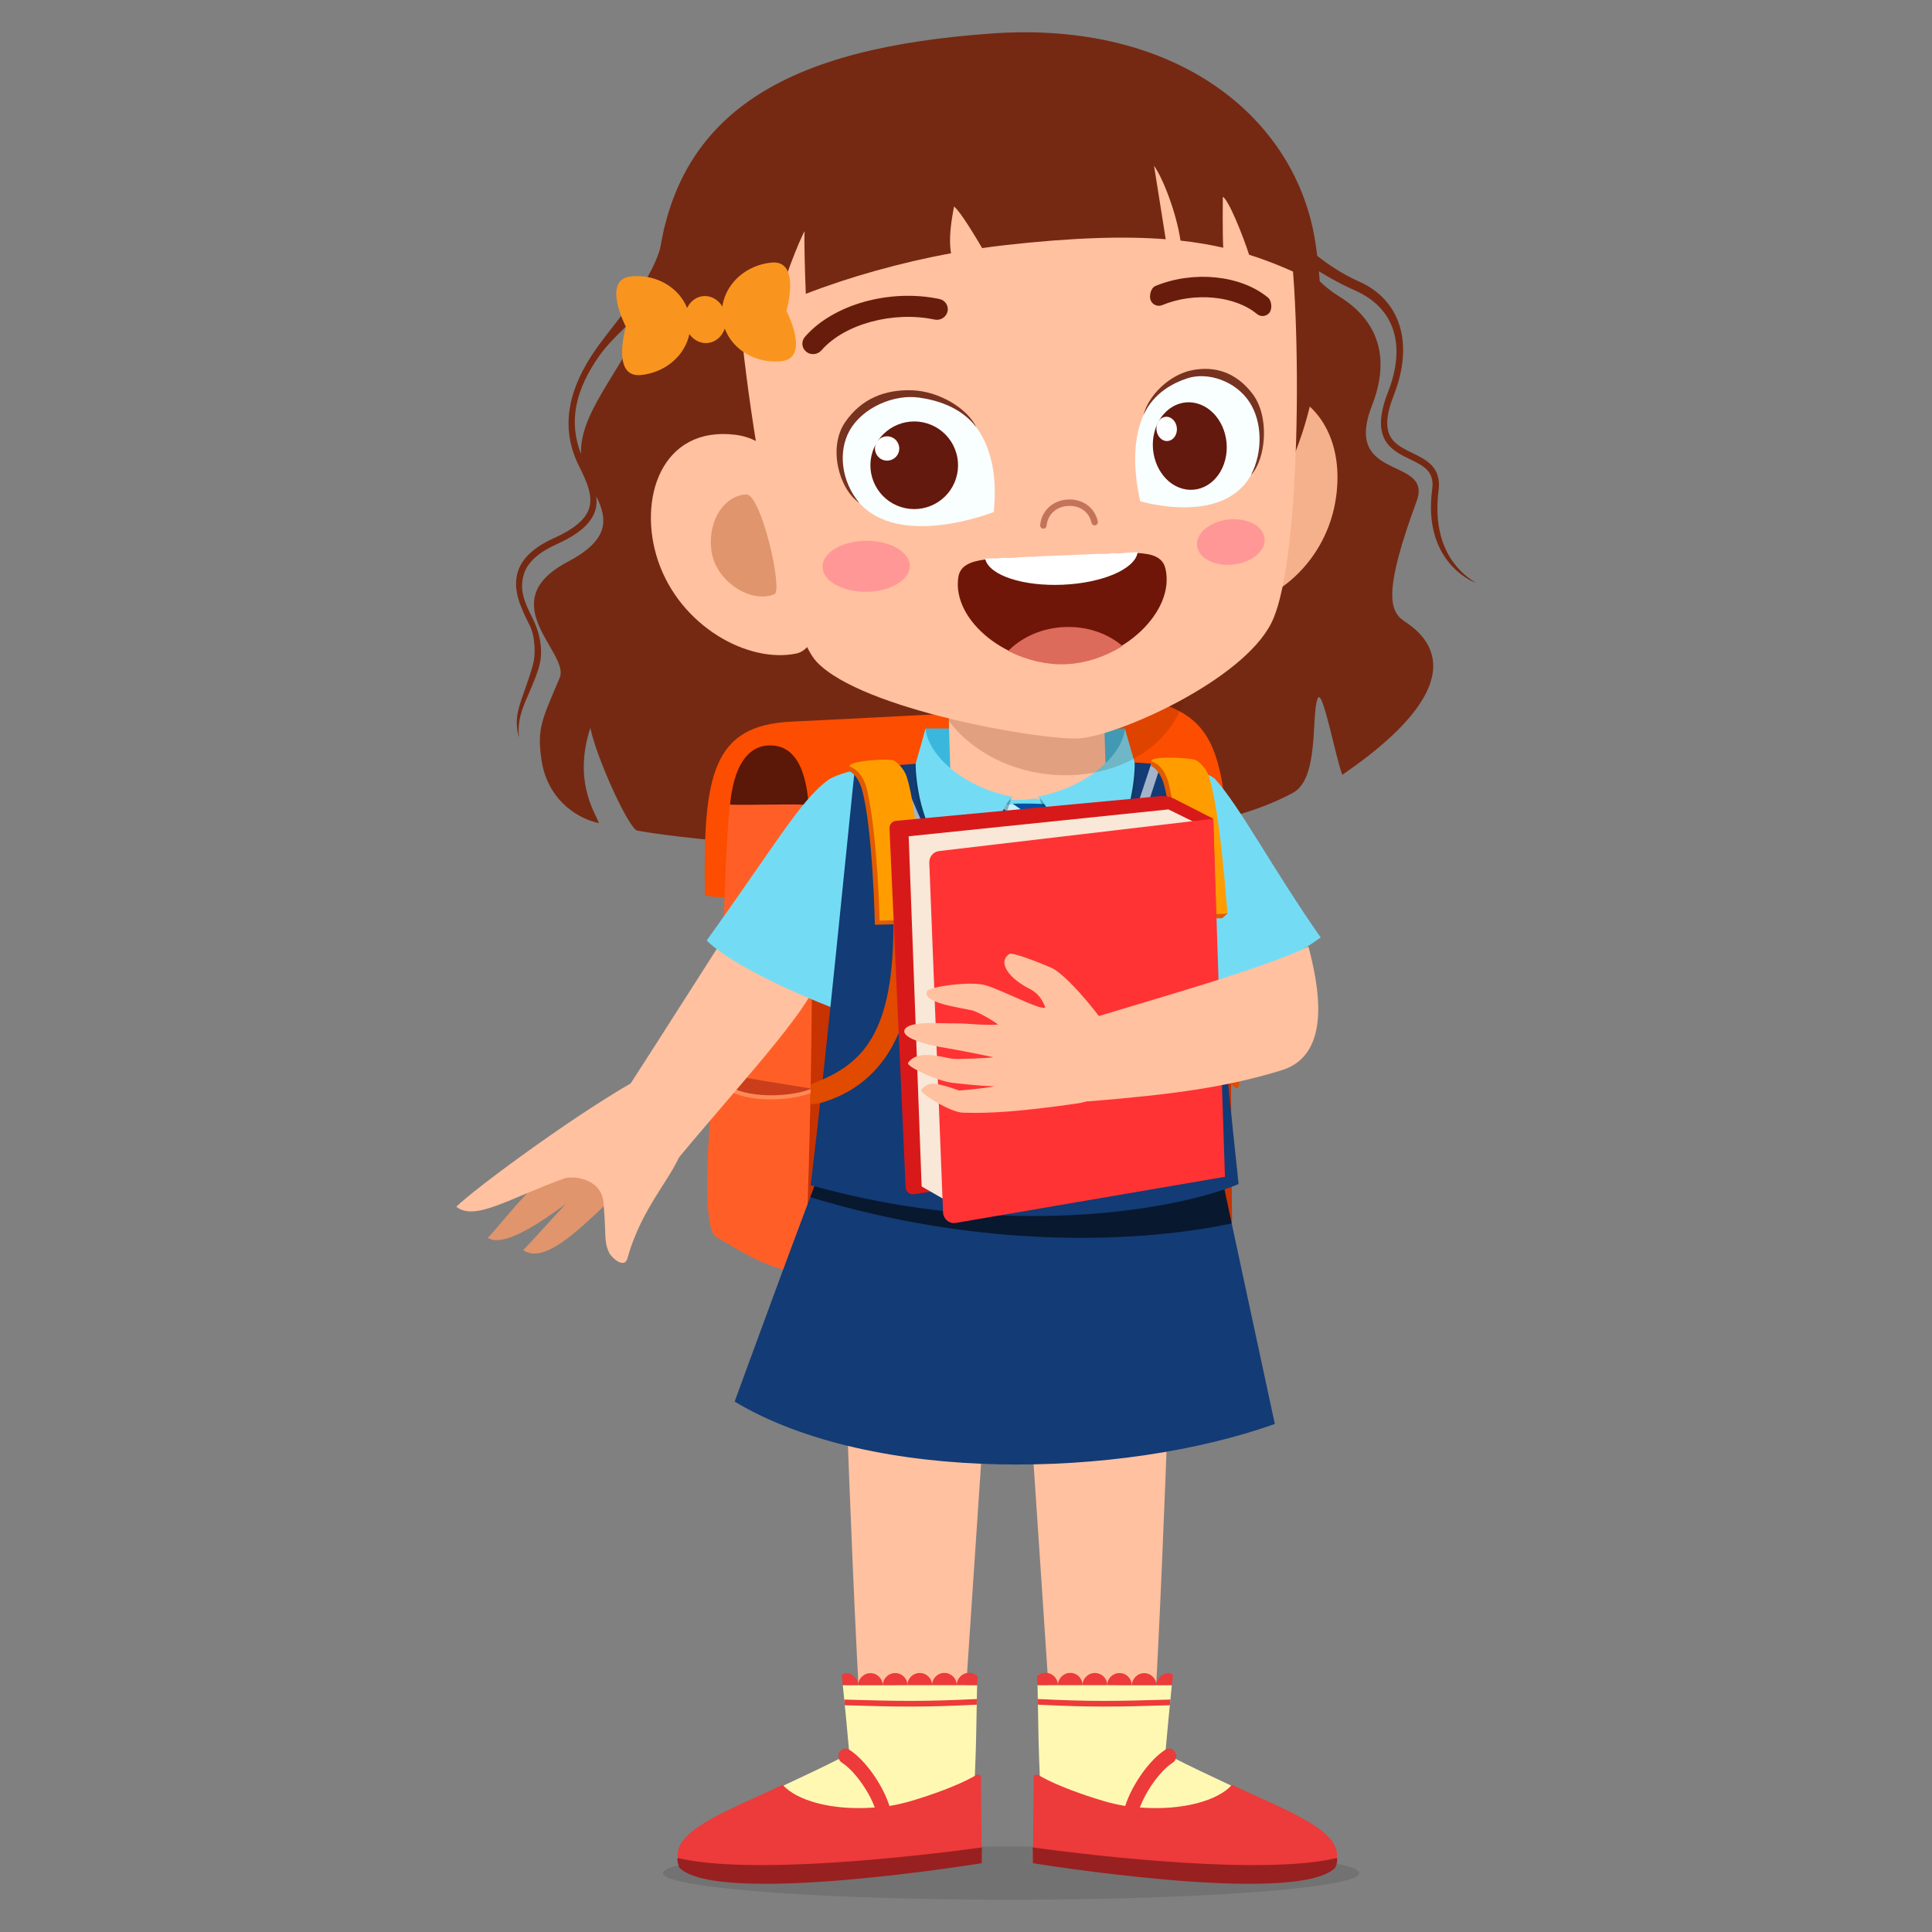 <?xml version="1.0" encoding="utf-8"?>
<!-- Generator: Adobe Illustrator 24.1.2, SVG Export Plug-In . SVG Version: 6.00 Build 0)  -->
<svg version="1.1" id="Capa_1" xmlns="http://www.w3.org/2000/svg" xmlns:xlink="http://www.w3.org/1999/xlink" x="0px" y="0px"
	 viewBox="0 0 2000 2000" style="enable-background:new 0 0 2000 2000;" xml:space="preserve">
<rect x="0" y="0" width="2000" height="2000" fill="#808080" stroke="none"/>
<style type="text/css">
	.st0{opacity:0.11;}
	.st1{fill:#FFC19F;}
	.st2{fill:#ED3A3A;}
	.st3{fill:#FFF8B3;}
	.st4{fill:#992020;}
	.st5{fill:#752912;}
	.st6{fill:#FC4D00;}
	.st7{opacity:0.37;fill:#700606;}
	.st8{fill:#5B1707;}
	.st9{fill:#FF5F27;}
	.st10{fill:#FF8A57;}
	.st11{fill:#73DCF4;}
	.st12{fill:#133B75;}
	.st13{fill:#3AB7DD;}
	.st14{fill:#6BDDF7;}
	.st15{fill:#024FA3;}
	.st16{fill:#C3F1FC;}
	.st17{opacity:0.55;}
	.st18{opacity:0.6;}
	.st19{opacity:0.61;fill:#FFFFFF;}
	.st20{opacity:0.35;fill:#053B56;}
	.st21{opacity:0.19;fill:#601805;}
	.st22{fill:#F4B18C;}
	.st23{fill:#E0956C;}
	.st24{fill:#FF9797;}
	.st25{fill:#701608;}
	.st26{fill:#DD6B5B;}
	.st27{fill:#FFFFFF;}
	.st28{fill:#C4735B;}
	.st29{fill:#681D0C;}
	.st30{fill:#F9FEFF;}
	.st31{fill:#773220;}
	.st32{fill:#63190D;}
	.st33{fill:#FEFFFE;}
	.st34{fill:#F9951E;}
	.st35{fill:#E04B00;}
	.st36{fill:#E25B00;}
	.st37{fill:#FF9D00;}
	.st38{fill:#D81919;}
	.st39{fill:#F9E7D7;}
	.st40{fill:#FF3333;}
</style>
<g>
	<g>
		<ellipse class="st0" cx="1046.68" cy="1939.03" rx="360.45" ry="27.54"/>
		<path class="st1" d="M869.81,1288.14c2.59,40.25,13.31,415.98,26.59,576.58c1.02,12.38,95.71,9.33,96.39-2.97
			c3.83-69.5,37.97-569.64,37.97-569.64L869.81,1288.14z"/>
		<g>
			<g>
				<path class="st2" d="M871.24,1733.91c1.47-0.59,2.62-1.79,4.3-1.8c7.05-0.02,12.78,5.74,12.8,12.79l-15.84-0.32
					C872.24,1741.91,871.78,1738.48,871.24,1733.91z"/>
				<path class="st2" d="M977.61,1731.79c7.05-0.02,12.78,5.75,12.8,12.79H964.9C964.87,1737.53,970.57,1731.81,977.61,1731.79z"/>
				<path class="st2" d="M1003.13,1731.7c3.5-0.01,6.67,1.41,8.98,3.69c-0.28,4.14-0.51,7.65-0.62,9.19h-21.07
					C990.39,1737.53,996.08,1731.73,1003.13,1731.7z"/>
				<path class="st2" d="M952.1,1731.86c7.05-0.02,12.78,5.67,12.8,12.71h-25.52C939.36,1737.53,945.05,1731.89,952.1,1731.86z"/>
				<path class="st2" d="M926.58,1731.95c7.05-0.02,12.78,5.58,12.8,12.63l-25.52,0.32
					C913.84,1737.85,919.53,1731.97,926.58,1731.95z"/>
				<path class="st2" d="M901.06,1732.03c7.05-0.02,12.78,5.82,12.8,12.87h-25.52C888.32,1737.85,894.02,1732.05,901.06,1732.03z"/>
			</g>
			<path class="st3" d="M885.58,1879.06c0.47,3.7,120.51-1.34,121.03-5.83c4.28-37.45,4.36-114.56,4.88-128.66H872.51
				C876.61,1783.57,882.56,1855.36,885.58,1879.06z"/>
			<path class="st3" d="M904.84,1801c2.06-8.82,84.54,7.2,99.63,4.76c0.12,20.46,11.46,53.59,10.5,81.38
				c-0.66,19.34-16.95,33.27-34.67,36.23c-68.45,11.44-249.46,46.24-256.69-4C717.68,1878.13,825.83,1848.35,904.84,1801z"/>
			<path class="st2" d="M1015.38,1838.24c-1.21-1.55-4.61-1.73-7.17,0.7c-16.8,9.47-43.42,19.07-65.35,25.53
				c-7.47,2.2-14.87,3.85-22.13,5.05c-6.8-21.57-24.82-47.5-41.57-58.26c-3.51-2.27-8.03-1.05-10.15,2.65
				c-2.11,3.7-0.98,8.54,2.51,10.78c12.92,8.28,27.59,29.03,34.07,46.41c-44.67,3.49-81.1-7.33-95.37-23.43
				c-52.37,25.05-109.12,44.83-108.8,73.12c0.49,43.33,314.86,7.97,314.86,7.97C1016.02,1902.71,1015.81,1861.67,1015.38,1838.24z"
				/>
			<path class="st4" d="M1016.48,1912.43c-0.15,5.78-0.25,11.37-0.21,16.33c0,0-271.1,44.39-312.49,5.14
				c-1.48-1.41-3.1-8.34-2.31-10.55C776.77,1941.4,947.93,1921.91,1016.48,1912.43z"/>
			<path class="st2" d="M1011.12,1764.68c-56.56,2.77-80.63,2.23-136.6,0.59c-0.19-1.99-0.39-3.98-0.57-5.89
				c56.47,1.66,80.38,2.22,137.26-0.56C1011.18,1760.77,1011.15,1762.45,1011.12,1764.68z"/>
		</g>
		<path class="st1" d="M1215.75,1288.14c-2.59,40.25-13.31,415.98-26.59,576.58c-1.02,12.38-95.71,9.33-96.39-2.97
			c-3.83-69.5-37.97-569.64-37.97-569.64L1215.75,1288.14z"/>
		<path class="st5" d="M1527.62,603.11c-11.58-6.87-46.61-31.17-38.38-95.66c3.05-23.88-12.96-31.63-27.09-38.48
			c-19.27-9.34-35.92-17.4-19.2-60.14c20.93-53.43,6.96-98.47-36.43-117.56c-33.63-14.78-69.76-45.51-100.27-84.34
			c-11.93-22.51-21.61-44.22-28.33-60.29c-185.61-29.07-446.02,50.48-538.47,93.55l-51.87-4.03
			c-3.71,47.59-47.16,91.88-70.14,124.49c-27.83,39.5-38.9,80.29-18.04,121.84c8.26,16.49,14.74,31.19,10.28,44.29
			c-3.78,11.08-15.6,20.98-36.15,30.26c-20.34,9.18-32.51,20.3-37.17,33.99c-6.6,19.31,3.25,38.94,11.92,56.25
			c6.11,12.21,6.21,31.14,3.41,41.02c-10.3,36.44-21.76,50.1-14.41,75.1c-2.99-26.7,10.9-41.47,20.38-71.92
			c3.54-11.37,4.65-29.7-6.75-52.28c-8.1-16.04-13.85-29.39-8.24-45.84c4.01-11.78,14.98-21.56,33.54-29.94
			c22.64-10.23,35.29-21.14,39.79-34.33c1.7-4.99,1.8-10.12,1.3-15.31c12.19,24.67,13.06,45.33-29.82,67.96
			c-78.83,41.6,2.62,94.24-8.05,119.72c-18.32,43.75-23.8,52.32-18.85,85.42c5.68,37.93,32.83,59.08,59.16,65.29
			c0.04-6.01-27.89-39.58-8.63-98.68c6.45,31.62,40.12,104.93,48.62,106.41c135.45,23.48,537.29,38.72,678.95-39.31
			c27.06-14.91,18.53-79.22,25.28-97.37c4.89-13.15,18.39,60.17,25.56,78.9c153.19-104.94,76.37-150.65,63.65-159.43
			c-15.01-10.37-20.86-31.13,13.27-123.69c17.4-47.19-77.38-19.47-46.07-99.47c18.77-47.96,7.45-87.31-34.64-113.03
			c-14.75-9.01-28.51-23.25-41.26-39.57c19.63,13.95,39.43,25.48,58.03,33.65c40.25,17.7,53.92,55.35,34.25,105.6
			c-19.14,48.88,3.97,60.08,22.55,69.08c14.36,6.96,25.85,12.47,23.3,31.25C1472.86,578.5,1520.96,601.31,1527.62,603.11z
			 M601.46,469.99c-13.4-34.32-5.36-67.16,18.96-101.68c13.67-19.4,35.55-36.03,52.35-56.21
			C652.18,376.08,599.83,422.15,601.46,469.99z"/>
		<g>
			<path class="st6" d="M742.92,1274.02c32.24,17.31,58.98,29.77,92.28,39.47c62.61,14.35,437.49-19.47,440.21-49.52
				c-4.93-429.75,12.21-502.21-67.01-533.52c-42.93-2.29-257.1,10.31-389.16,16.58c-81.83,3.88-91.5,55.14-89.55,178.81
				c0.05,3.2,21.42,2.78,24.44,3.21C756.98,1026.3,745.35,1205.78,742.92,1274.02z"/>
			<path class="st7" d="M817.97,832.77c0,0,417.21-13.58,448.36-14.18c10.55,71.14,6.26,199.83,9.08,445.39
				c-2.71,30.05-377.59,63.88-440.21,49.52c-6-1.75-11.6-3.7-17.24-5.64V832.77z"/>
			<path class="st8" d="M755.45,838.43c0.54-11.52,4.35-65.02,39.97-66.76c38.47-1.87,40.99,50.83,42.18,68.98
				c5.93,90.45,1.66,288.27-5.79,466.89c-28.93-9.95-58.03-23.15-86.83-40.35C749.57,1102.53,751.54,922.66,755.45,838.43z"/>
			<path class="st9" d="M755.37,832.94c18.19,0.79,75.31-1.16,81.74,0.58c5.89,86.99,3.87,308.06-3.66,479.9
				c-28.93-9.52-63.01-20.73-91.8-37.21C746.31,1117.81,747.44,918.45,755.37,832.94z"/>
			<path class="st7" d="M839.17,1126.79c-1.09,72.69-2.71,117.96-5.72,186.62c-28.93-9.52-63.01-20.73-91.8-37.21
				c1.51-51.21,2.59-112.54,3.71-167.08C765.3,1115.99,816.06,1122.74,839.17,1126.79z"/>
			<path class="st9" d="M839.1,1128.85c-1.19,62.43-3.1,126.31-5.65,184.57c-6.2,0.21-11.49,3.07-17.62,1.82
				c-27.09-5.56-48.72-19.93-74.16-34.46c-17.5-9.99-6.59-130.23-2.48-166.24c0.58-5.1,4.76-7.67,6.35-7.6
				C742.44,1138.85,808.21,1141.4,839.1,1128.85z"/>
			<path class="st10" d="M832.49,1133.75c2.6-0.72,4.32-1.24,6.62-2.13l0.09-4.26c-23.77,9.33-68.46,9.11-85.56-4.05
				c-5.33-4.15-8.69-10.34-8.11-16.37c0,0-2.62-0.1-3.81,1.84c1.55,9.26,2.9,12.86,9.4,17.88
				C767.97,1139.68,806.76,1140.83,832.49,1133.75z"/>
		</g>
		<path class="st11" d="M1367.21,970.52c-35.78,24.94-104.29,66.75-144.14,77.56c-4.67-119.34,18.2-243.34,18.1-249.43
			c3.7,0.54,12.33,4.18,16.37,7.43C1283.93,835.36,1317.12,898.84,1367.21,970.52z"/>
		<path class="st1" d="M693.28,1209.91c-3.96,4.88-67.12-47.09-63.69-52.36c57.4-88.31,149.92-234.42,166.44-260.11
			c42.27,42.45,56.92,66.67,51.95,110.69C844.34,1040.48,756.14,1132.35,693.28,1209.91z"/>
		<path class="st11" d="M857.6,807.29c-28.46,20.27-55.1,67.51-126.09,166.37c38.42,36.95,153.34,79.25,157.6,79.04
			c40.39-65.32,7.15-257.05,10.46-258.75C885.57,796.79,865.62,801.58,857.6,807.29z"/>
		<path class="st11" d="M852.14,1274.72c276.55,73.32,305.31,9.26,403.61-5.91c-3.89-17.42-30.17-220.48-14.58-470.17
			c-94.51-13.39-237.6-11.18-342.07-4.69C879.43,869.96,858.51,1186.4,852.14,1274.72z"/>
		<path class="st12" d="M1319.7,1474.08c-159.06,56.63-416.38,62.53-559.19-23.15c0,0,81.89-224.61,93.8-251.18
			c98.56,13.46,285.78,11.76,404.38-10.17C1267.38,1231.62,1308.48,1421.66,1319.7,1474.08z"/>
		<rect x="958.02" y="754.11" class="st13" width="206.52" height="67.86"/>
		<path class="st1" d="M980.12,678.14l4.01,131.63c0.86,28.3,37.53,50.16,81.91,48.8c44.38-1.35,79.65-25.4,78.79-53.7l-4.02-131.63
			L980.12,678.14z"/>
		<path class="st14" d="M1024.12,866.47l77.78-5.08c0,0-7.6-32.56-31.65-34.83c-9.42,1.93-20.36,2.06-33.58,1.09
			C1032.55,831.14,1024.12,866.47,1024.12,866.47z"/>
		<g>
			<path class="st15" d="M1072.91,1076.12c-18.97,0.11-37.64-1-56.21-2.48l23.12-170.63c0.81-10.47,40.44-10.58,41.36,0
				l26.91,171.16C1096.37,1074.86,1084.79,1076.05,1072.91,1076.12z"/>
			<g>
				<path class="st16" d="M1032.98,953.5l1.45-10.72c18.38,12.06,38.71,25.02,58.89,37.48l2,12.69
					C1074.32,980.08,1052.62,966.33,1032.98,953.5z"/>
				<path class="st16" d="M1104.13,1048.95l1.98,12.58c-25.42-15.05-54.73-33.35-80.94-50.32l1.44-10.66
					C1051.36,1016.66,1079.19,1034.04,1104.13,1048.95z"/>
				<path class="st16" d="M1046.56,1074.97c-6.57-0.23-13.13-0.46-19.64-0.88c-3.14-2.03-6.41-4.1-9.46-6.1l1.45-10.72
					C1027.57,1062.96,1037.21,1069.01,1046.56,1074.97z"/>
			</g>
			<path class="st17" d="M1039.82,903.01c0.81-10.47,40.44-10.58,41.36,0l5.26,33.67l-48.7-17.22L1039.82,903.01z"/>
			<path class="st15" d="M1039.86,912.22c10.69,2.37,34.89,1.73,43.16-0.25c3.02-0.02,5.67-2.02,6.5-4.92l18.2-63.26
				c1.26-4.37-2.09-7.98-6.58-8.69c-6.81-1.07-13.93-3.35-41.74-3.28c-21.14,0.05-28.59,1.77-39.23,3.75
				c-4.5,0.83-7.82,4.46-6.46,8.83l19.62,63.04C1034.21,910.3,1036.94,911.57,1039.86,912.22z"/>
			<g>
				<path class="st16" d="M1048.36,832.08c14.49,10.03,32.77,22.11,52.69,34.88l-2.81,9.77c-25.56-16.32-49.18-31.99-65.11-43.36
					C1037.29,832.79,1042.17,832.34,1048.36,832.08z"/>
				<path class="st16" d="M1028.28,891.21l-4.59-14.76c16.15,10.89,35.42,23.44,55.4,36.06c-4.33,0.62-9.89,1.09-16.22,1.19
					C1050.65,905.91,1039.04,898.36,1028.28,891.21z"/>
			</g>
		</g>
		<g class="st18">
			<path d="M1258.69,1189.58c2.64,12.76,9.47,44.83,16.34,76.89c-90.1,19.23-253.45,28.52-436.27-27.18
				c7.31-19.25,13.03-33.94,15.55-39.54C952.87,1213.21,1140.1,1211.51,1258.69,1189.58z"/>
		</g>
		<path class="st12" d="M884.94,795.65c0,0,54.83-4.25,66.5-5.35c0,0,71.79,197.99,124.55,199.64
			c52.74-2.27,94.96-200.91,94.96-200.91c11.69,0.97,66.56,4.59,66.56,4.59c2.59,19.25,33.03,323.58,44.67,432.1
			c-64.04,26.9-240.53,58.04-443.05,1.21C853.72,1111.16,882.62,814.52,884.94,795.65z"/>
		<path class="st19" d="M920.59,792.84c3.44-0.28,6.74-0.54,10.01-0.8c28.34,81.82,98.33,215.67,145.31,217.07
			c47.25-1.95,88.46-136.44,115.86-218.58c3.28,0.23,6.57,0.45,10.02,0.69c-23.11,69.73-67.56,225.26-125.82,227.66
			C1017.96,1017.15,944.48,862.3,920.59,792.84z"/>
		<g>
			<path class="st20" d="M994.16,896.42c-41.76-4-49.65-84.11-46.7-104.95c0,0,9.03-22.3,9.8-26.25
				c2.67,28.09,34.52,49.96,90.02,60.02C1039.15,850.21,1026.48,899.52,994.16,896.42z"/>
			<path class="st11" d="M995.47,884.77c-40.15-3.75-48.11-78.68-47.53-94.38c0,0,9.34-32.53,10.08-36.28
				c2.53,26.71,38.15,61.43,91.51,70.93C1036.98,826.64,1026.55,887.67,995.47,884.77z"/>
		</g>
		<g>
			<path class="st20" d="M1129.59,895.64c41.71-4.48,48.68-84.67,45.49-105.49c0,0-9.29-22.19-10.1-26.13
				c-2.34,28.12-33.94,50.35-89.32,61.05C1084.06,849.95,1097.3,899.11,1129.59,895.64z"/>
			<path class="st11" d="M1128.14,884.01c40.1-4.21,47.2-79.23,46.44-94.92c0,0-9.25-31.23-10.04-34.98
				c-2.22,26.74-37.91,60.68-91.15,70.79C1085.96,826.36,1097.1,887.27,1128.14,884.01z"/>
		</g>
		<path class="st21" d="M961.93,676.72c0.89-7.72,3.24-14.9,6.08-21.87c73.56,7.28,183.06,24.5,259.9,44.71
			c0.08,3.41,0.89,6.72,0.5,10.18c-6.86,59.69-72.08,100.68-145.66,91.56C1009.16,792.19,955.07,736.41,961.93,676.72z"/>
		<g>
			<path class="st22" d="M1382.21,520.18c-11.83,66.33-69.69,110.61-115.69,106.59c-46-4.03-58.35-57.31-54.56-120.82
				c3.81-63.51,44.2-111.9,90.2-107.71C1365.02,403.97,1393.33,457.84,1382.21,520.18z"/>
			<path class="st5" d="M679.3,297.81c-11.15,240.9,179.79,387.16,381.06,374c201.27-13.16,336.88-189.6,301.26-421.15
				c-19.78-128.56-143.2-229.78-335.4-215.97C821.63,49.39,687.94,111.07,679.3,297.81z"/>
			<path class="st1" d="M765.67,240.08c-15.58,41.54,35.46,398.23,79.83,445.15c47.06,49.78,234.25,81.58,271.5,79.15
				c39.89-2.61,169.21-59.56,199.16-119.6c35.43-71.05,29.71-378.9,14.52-415.76c-51.36-124.48-162.38-121.53-307.23-112.07
				C887.94,125.81,806.08,132.28,765.67,240.08z"/>
			<path class="st1" d="M681.2,580.51c22.86,67.78,93.07,106.37,143.07,96.04c50-10.34,29.41-215.06-62.87-226.46
				C684.55,440.59,659.72,516.81,681.2,580.51z"/>
			<path class="st23" d="M737.07,573.68c5.97,28.89,40.39,51.25,64.51,41.5c9.4-3.8-13.83-104.4-29.18-103.35
				C746.43,513.61,731.09,544.79,737.07,573.68z"/>
			<path class="st24" d="M851.46,586.72c0.16,14.56,20.52,26.15,45.48,25.89c24.96-0.27,45.07-12.28,44.92-26.85
				c-0.16-14.56-20.52-26.15-45.48-25.89C871.42,560.14,851.31,572.16,851.46,586.72z"/>
			<path class="st24" d="M1239.2,564.98c1.42,12.87,18.21,21.59,37.51,19.46c19.29-2.12,33.79-14.28,32.37-27.16
				c-1.42-12.87-18.22-21.58-37.51-19.46C1252.27,539.96,1237.78,552.12,1239.2,564.98z"/>
			<g>
				<path class="st25" d="M1206.44,588.54c-5.43-22.99-40.8-15.47-98.99-13.38c-3.05,0.11-14.88,0.61-17.93,0.77
					c-58.17,2.87-94.04-1.62-97.49,21.75c-6.66,45.01,51.59,91.38,110.68,89.04l1.02-0.04
					C1162.81,683.98,1216.9,632.82,1206.44,588.54z"/>
				<path class="st26" d="M1104.06,687.59l-1.02,0.04c-19.17,0.75-39.27-3.84-58.2-13.22l-1.16-0.55l0.92-0.89
					c14.77-14.42,35.12-22.89,57.32-23.84c22.16-0.94,43.17,5.76,59.15,18.87l0.99,0.81l-1.11,0.65
					C1142.85,680.42,1123.18,686.71,1104.06,687.59z"/>
				<path class="st27" d="M1100.05,605.31c-40.66,1.73-75.04-9.42-79.99-25.97l-0.29-1.02l157.97-6.73l-0.2,1.03
					C1173.99,589.53,1140.67,603.58,1100.05,605.31z"/>
			</g>
			<path class="st28" d="M1080.32,547.29c1.6-0.11,2.93-1.35,3.09-2.99c1.16-11.68,9.8-19.74,22.02-20.54
				c12.29-0.8,22.13,6.2,24.49,17.42c0.38,1.8,2.16,2.95,3.94,2.57c1.8-0.38,2.95-2.14,2.57-3.94
				c-3.03-14.38-15.96-23.71-31.44-22.7c-15.4,1.01-26.74,11.67-28.22,26.52c-0.18,1.83,1.16,3.46,2.99,3.65L1080.32,547.29z"/>
			<path class="st29" d="M843.32,366.48c2.64-0.37,5.16-1.66,7.01-3.8c23.7-27.22,74.03-40.96,117.19-31.87
				c5.99,1.29,12-2.45,13.38-8.36c1.35-5.88-2.44-11.67-8.49-12.95c-51.49-10.8-110.03,5.67-139.14,39.2
				c-4.01,4.62-3.44,11.48,1.28,15.34C837.06,366.13,840.27,366.91,843.32,366.48z"/>
			<path class="st29" d="M1307.33,327.15c2.5-0.09,4.94-1.2,6.66-3.27c3.21-3.85,2.56-12.55-1.3-15.76
				c-28.05-23.33-77.12-28.37-116.68-12.03c-4.64,1.93-6.72,10.22-4.8,14.85c1.93,4.66,7.26,6.85,11.88,4.92
				c33.15-13.74,75.33-9.79,98.1,9.19C1302.97,326.54,1305.17,327.23,1307.33,327.15z"/>
			<path class="st5" d="M1258.66,118.42c-57.27-22.2-159.52-25.05-249.69-14.91c-98.03,11.04-197.47,36.06-247.14,77.05
				c-32.87,27.12-55.05,204.25-39.58,188.14c17.71-18.43,47.26-36.45,83.47-52.66c2.37-19.51,22.87-69.86,27.24-76.73
				c-0.71,10.25,0.42,45.89,1.22,64.87c45.52-17.65,98.27-32.38,150.34-42.02c-3.55-19.85,3.17-47.03,3.05-48.4
				c6.81,5.26,22.45,31.78,29.15,43.07c7.87-1.14,15.69-2.15,23.42-3.02c70.89-7.98,123.85-9.46,166.61-6.17
				c-9.9-61.48-12.57-80.74-12.45-76.48c9.18,12.19,23.47,48.8,27.76,77.9c16.06,1.77,30.64,4.26,44.23,7.37
				c-0.88-18.13-0.39-47.68-0.43-52.67c5.92,2.68,21.21,41.17,27.2,59.92c22.91,7.2,43.59,16.23,65.01,26.47
				C1381.45,301.34,1304.82,136.31,1258.66,118.42z"/>
			<g>
				<path class="st30" d="M1180.36,518.89c0,0,87.18,26.38,115.59-28.82c34.62-67.26-29.41-114.17-67.76-101.55
					C1192.7,400.19,1162.6,439.63,1180.36,518.89z"/>
				<path class="st31" d="M1296.26,407.21c-17.44-22.39-39.11-28.33-61.83-24.06c-23.22,4.37-45.5,25.7-50.71,46.5
					c10.91-23.77,32.01-33.63,45.28-37.99c21.13-6.98,50.21,2.58,64.61,24.81c12.81,19.78,14.11,50.66,1.41,75.35
					C1310.9,474.54,1314.44,430.54,1296.26,407.21z"/>
				<path class="st32" d="M1195.02,447.43c-6.08,23.74,5.4,49.4,25.64,57.31c20.24,7.91,41.57-4.92,47.65-28.66
					c6.08-23.74-5.4-49.4-25.64-57.31C1222.43,410.86,1201.09,423.69,1195.02,447.43z"/>
				<path class="st33" d="M1197.57,440.03c-1.69,6.58,1.5,13.7,7.11,15.9c5.62,2.19,11.54-1.37,13.22-7.95
					c1.69-6.59-1.5-13.7-7.11-15.9C1205.18,429.88,1199.26,433.44,1197.57,440.03z"/>
			</g>
			<g>
				<path class="st30" d="M1028.73,530.07c0,0-98.39,39.29-140.5-11c-51.32-61.29,16.61-117.38,63.71-110.71
					C995.52,414.54,1037.15,448.99,1028.73,530.07z"/>
				<path class="st31" d="M874.81,437.16c16.99-24.78,41.54-33.95,68.94-33.16c28.01,0.81,57.57,18.53,66.97,38.31
					c-16.58-21.86-42.95-28.42-59.24-30.72c-25.95-3.71-58.65,10.15-72.09,34.32c-11.95,21.5-8.62,52.25,10.21,74.74
					C868.19,505.98,857.11,462.99,874.81,437.16z"/>
				<path class="st32" d="M903.18,467.9c-7.59,23.87,5.6,49.38,29.48,56.97c23.87,7.59,49.38-5.6,56.97-29.48
					c7.59-23.87-5.6-49.38-29.48-56.97C936.28,430.84,910.77,444.03,903.18,467.9z"/>
				<path class="st33" d="M906.33,460.45c-2.11,6.62,1.55,13.7,8.18,15.81c6.62,2.11,13.7-1.55,15.81-8.18
					c2.11-6.62-1.55-13.7-8.18-15.81C915.51,450.16,908.44,453.83,906.33,460.45z"/>
			</g>
			<g>
				<path class="st34" d="M647.89,338.22c0,0-15.49,53.07,15.46,50.02c30.96-3.05,53.8-28.38,51.02-56.57
					c-2.78-28.19-30.12-48.57-61.08-45.52C622.33,289.2,647.89,338.22,647.89,338.22z"/>
				<path class="st34" d="M814.1,321.84c0,0,25.55,49.03-5.4,52.08c-30.96,3.05-58.3-17.33-61.08-45.52
					c-2.78-28.19,20.06-53.52,51.02-56.57C829.59,268.77,814.1,321.84,814.1,321.84z"/>
				<path class="st34" d="M751.57,328.72c1.32,13.4-7.17,25.2-18.95,26.36c-11.79,1.16-22.41-8.76-23.73-22.15
					c-1.32-13.4,7.16-25.19,18.95-26.36C739.63,305.41,750.25,315.33,751.57,328.72z"/>
			</g>
		</g>
		<g>
			<path class="st35" d="M1280.65,1103.13c1.67,8.74,4.25,24.74-0.88,23.42c-42.25-31.76-40.74-94.89-45.18-183.02l19.39-2.12
				c1.78,75.65,5.39,118.94,15.25,141.13C1272.93,1090.87,1279.49,1101.58,1280.65,1103.13z"/>
			<path class="st36" d="M1218.97,951.78l46.27-1.26l5.32-4.75c0,0-16.57-148.42-33.05-155.42c-9.95-4.23-35.23-4.55-45.66-2.34
				c-0.71,0.87-0.43,2.64-0.32,4.9c6.37,2.75,10.91,11.12,12.87,17.53C1216.15,848.8,1218.97,951.78,1218.97,951.78z"/>
			<path class="st37" d="M1223.84,947.52l46.73-1.75c0,0-7.35-107.79-19.38-142.72c-2.65-7.69-9.47-14.08-12.95-16.01
				c-5.27-2.93-48.72-4.6-46.37,0.97c7.81,2.84,15.02,9.62,18.81,26.33C1221.5,862.11,1223.84,947.52,1223.84,947.52z"/>
		</g>
		<g>
			<path class="st35" d="M851.47,1141.23c77.31-23.48,101.05-101.76,92.76-192.13l-19.44-1.64c2.04,124.71-32.78,155.42-85.56,175
				l-0.29,20.59C845.4,1142.95,847.71,1141.97,851.47,1141.23z"/>
			<path class="st36" d="M905.7,957.3l46.28-1.03l5.35-4.72c0,0-15.83-148.51-32.26-155.59c-9.93-4.28-35.2-4.73-45.65-2.56
				c-0.72,0.87-0.44,2.63-0.34,4.89c6.35,2.78,10.86,11.18,12.78,17.59C903.39,854.31,905.7,957.3,905.7,957.3z"/>
			<path class="st37" d="M910.58,953.07l46.74-1.52c0,0-7.03-113-18.89-148c-2.61-7.7-9.4-14.12-12.87-16.07
				c-5.26-2.95-48.47,0.33-46.16,5.92c7.79,2.88,14.97,9.69,18.68,26.42C908.67,867.65,910.58,953.07,910.58,953.07z"/>
		</g>
		<g>
			<path class="st23" d="M541.57,1294.11c18.29-18.44,42.59-49,96.3-99.83c6.13-5.8,39.77,9.05,32.76,13.99
				C629.9,1237,571.87,1315.2,541.57,1294.11z"/>
			<path class="st23" d="M505,1281.35c18.29-18.44,53.23-71.37,116.26-104.47c7.78-4.09,38.34,13.65,31.33,18.59
				C611.86,1224.2,530.36,1298.16,505,1281.35z"/>
			<path class="st1" d="M472.38,1249.23c18.29-18.44,133.6-103.51,196.63-136.61c7.77-4.09,43.16,47.06,38.22,60.16
				c5.4,32.72-39.4,63.81-57.73,129.91c-3.17,11.42-16.72-0.99-18.98-6.01c-5.83-12.95-2.65-17.62-5.88-52.49
				c-1.97-21.25-25.35-27.27-39.36-24.67C527.47,1240.14,492,1264.59,472.38,1249.23z"/>
		</g>
		<g>
			<g>
				<path class="st2" d="M1214.31,1733.91c-1.47-0.59-2.62-1.79-4.3-1.8c-7.05-0.02-12.78,5.74-12.8,12.79l15.84-0.32
					C1213.33,1741.91,1213.78,1738.48,1214.31,1733.91z"/>
				<path class="st2" d="M1107.95,1731.79c-7.05-0.02-12.78,5.75-12.8,12.79h25.52C1120.69,1737.53,1115,1731.81,1107.95,1731.79z"
					/>
				<path class="st2" d="M1082.43,1731.7c-3.5-0.01-6.67,1.41-8.98,3.69c0.29,4.14,0.52,7.65,0.62,9.19h21.08
					C1095.17,1737.53,1089.48,1731.73,1082.43,1731.7z"/>
				<path class="st2" d="M1133.47,1731.86c-7.05-0.02-12.78,5.67-12.8,12.71h25.52C1146.21,1737.53,1140.51,1731.89,1133.47,1731.86
					z"/>
				<path class="st2" d="M1158.98,1731.95c-7.05-0.02-12.78,5.58-12.8,12.63l25.52,0.32
					C1171.72,1737.85,1166.03,1731.97,1158.98,1731.95z"/>
				<path class="st2" d="M1184.5,1732.03c-7.04-0.02-12.78,5.82-12.8,12.87h25.52C1197.24,1737.85,1191.54,1732.05,1184.5,1732.03z"
					/>
			</g>
			<path class="st3" d="M1199.98,1879.06c-0.47,3.7-120.51-1.34-121.03-5.83c-4.28-37.45-4.36-114.56-4.88-128.66h138.98
				C1208.95,1783.57,1203,1855.36,1199.98,1879.06z"/>
			<path class="st3" d="M1180.71,1801c-2.06-8.82-84.53,7.2-99.62,4.76c-0.13,20.46-11.46,53.59-10.5,81.38
				c0.66,19.34,16.95,33.27,34.67,36.23c68.45,11.44,249.47,46.24,256.69-4C1367.88,1878.13,1259.74,1848.35,1180.71,1801z"/>
			<path class="st2" d="M1070.18,1838.24c1.21-1.55,4.61-1.73,7.17,0.7c16.8,9.47,43.42,19.07,65.36,25.53
				c7.47,2.2,14.87,3.85,22.13,5.05c6.8-21.57,24.82-47.5,41.57-58.26c3.5-2.27,8.03-1.05,10.14,2.65c2.11,3.7,0.99,8.54-2.51,10.78
				c-12.92,8.28-27.6,29.03-34.07,46.41c44.67,3.49,81.11-7.33,95.37-23.43c52.37,25.05,109.11,44.83,108.79,73.12
				c-0.49,43.33-314.86,7.97-314.86,7.97C1069.54,1902.71,1069.75,1861.67,1070.18,1838.24z"/>
			<path class="st4" d="M1069.09,1912.43c0.15,5.78,0.25,11.37,0.2,16.33c0,0,271.1,44.39,312.5,5.14c1.48-1.41,3.09-8.34,2.3-10.55
				C1308.8,1941.4,1137.63,1921.91,1069.09,1912.43z"/>
			<path class="st2" d="M1074.44,1764.68c56.56,2.77,80.63,2.23,136.59,0.59c0.19-1.99,0.39-3.98,0.57-5.89
				c-56.47,1.66-80.38,2.22-137.26-0.56C1074.38,1760.77,1074.41,1762.45,1074.44,1764.68z"/>
		</g>
		<g>
			<g>
				<path class="st38" d="M945.81,1236.32l319.53-49.81l-9.38-338.97l-40.65-20.79c-4.43-2.1-9.31-2.99-14.17-2.59l-273.66,25.57
					c-3.91,0.37-6.84,3.82-6.66,7.85l16.67,371.62C937.68,1233.62,941.53,1236.91,945.81,1236.32z"/>
				<polygon class="st39" points="954.07,1228.19 1004.28,1257.08 1261.21,1212.46 1246.11,855.85 1209.55,837.9 940.67,865.71 				
					"/>
				<path class="st40" d="M989.42,1265.96l278.63-47.75l-12.08-370.67l-283.89,33.48c-5.91,0.68-10.31,5.94-10.07,12.05
					l14.23,361.86C976.51,1261.93,982.69,1267.1,989.42,1265.96z"/>
			</g>
			<path class="st1" d="M1126.98,1140.12c89.81-7.29,143.53-14.98,199.72-32.16c53.83-16.47,37.53-90.81,27.79-128.11
				c-48.21,23.84-175.9,58.78-240.07,79.1C1102.81,1062.62,1114.5,1141.13,1126.98,1140.12z"/>
			<path class="st1" d="M996.66,1151.83c27.94,0.92,59.7-1.1,117.67-9.41c41.95-6.01,48.79-38.95,42.55-60.5
				c-3.59-12.38-49.18-71.78-69.02-80.33c-13.08-5.64-40.06-16-42.84-14.14c-13.42,8.99,0.55,26.43,21.93,36.7
				c6.01,3.59,10.86,7.96,15.1,18.38c-1.37,5.25-42.39-16.65-61.51-22.53c-15.27-4.69-58.73,1.37-60.87,6.14
				c-5.28,11.72,31.48,16.47,46.21,19.7c5.12,1.12,19.24,8.76,27.39,14.75c-12.05,1.28-33.96-1.36-42.11-1.15
				c-15.73,0.41-50.19-3.34-54.7,6.53c-3.52,7.7,17.95,15,45.05,19.32c6.57,1.05,30.87,5.65,46.63,9.11
				c-0.02,0.68-37.52,2.52-42.77,1.54c-15.55-2.89-36.35-8.76-45.34,4.33c-2.46,3.58,30.49,19.16,46.76,20.75
				c7.26,0.71,23.24,2.92,42.54,3.51c-11.12,2.32-32.06,4.05-36.48,4.35c-22.82-7.93-32.22-10.31-39.15-0.62
				C951.56,1131.26,983.34,1151.39,996.66,1151.83z"/>
		</g>
	</g>
</g>
</svg>
